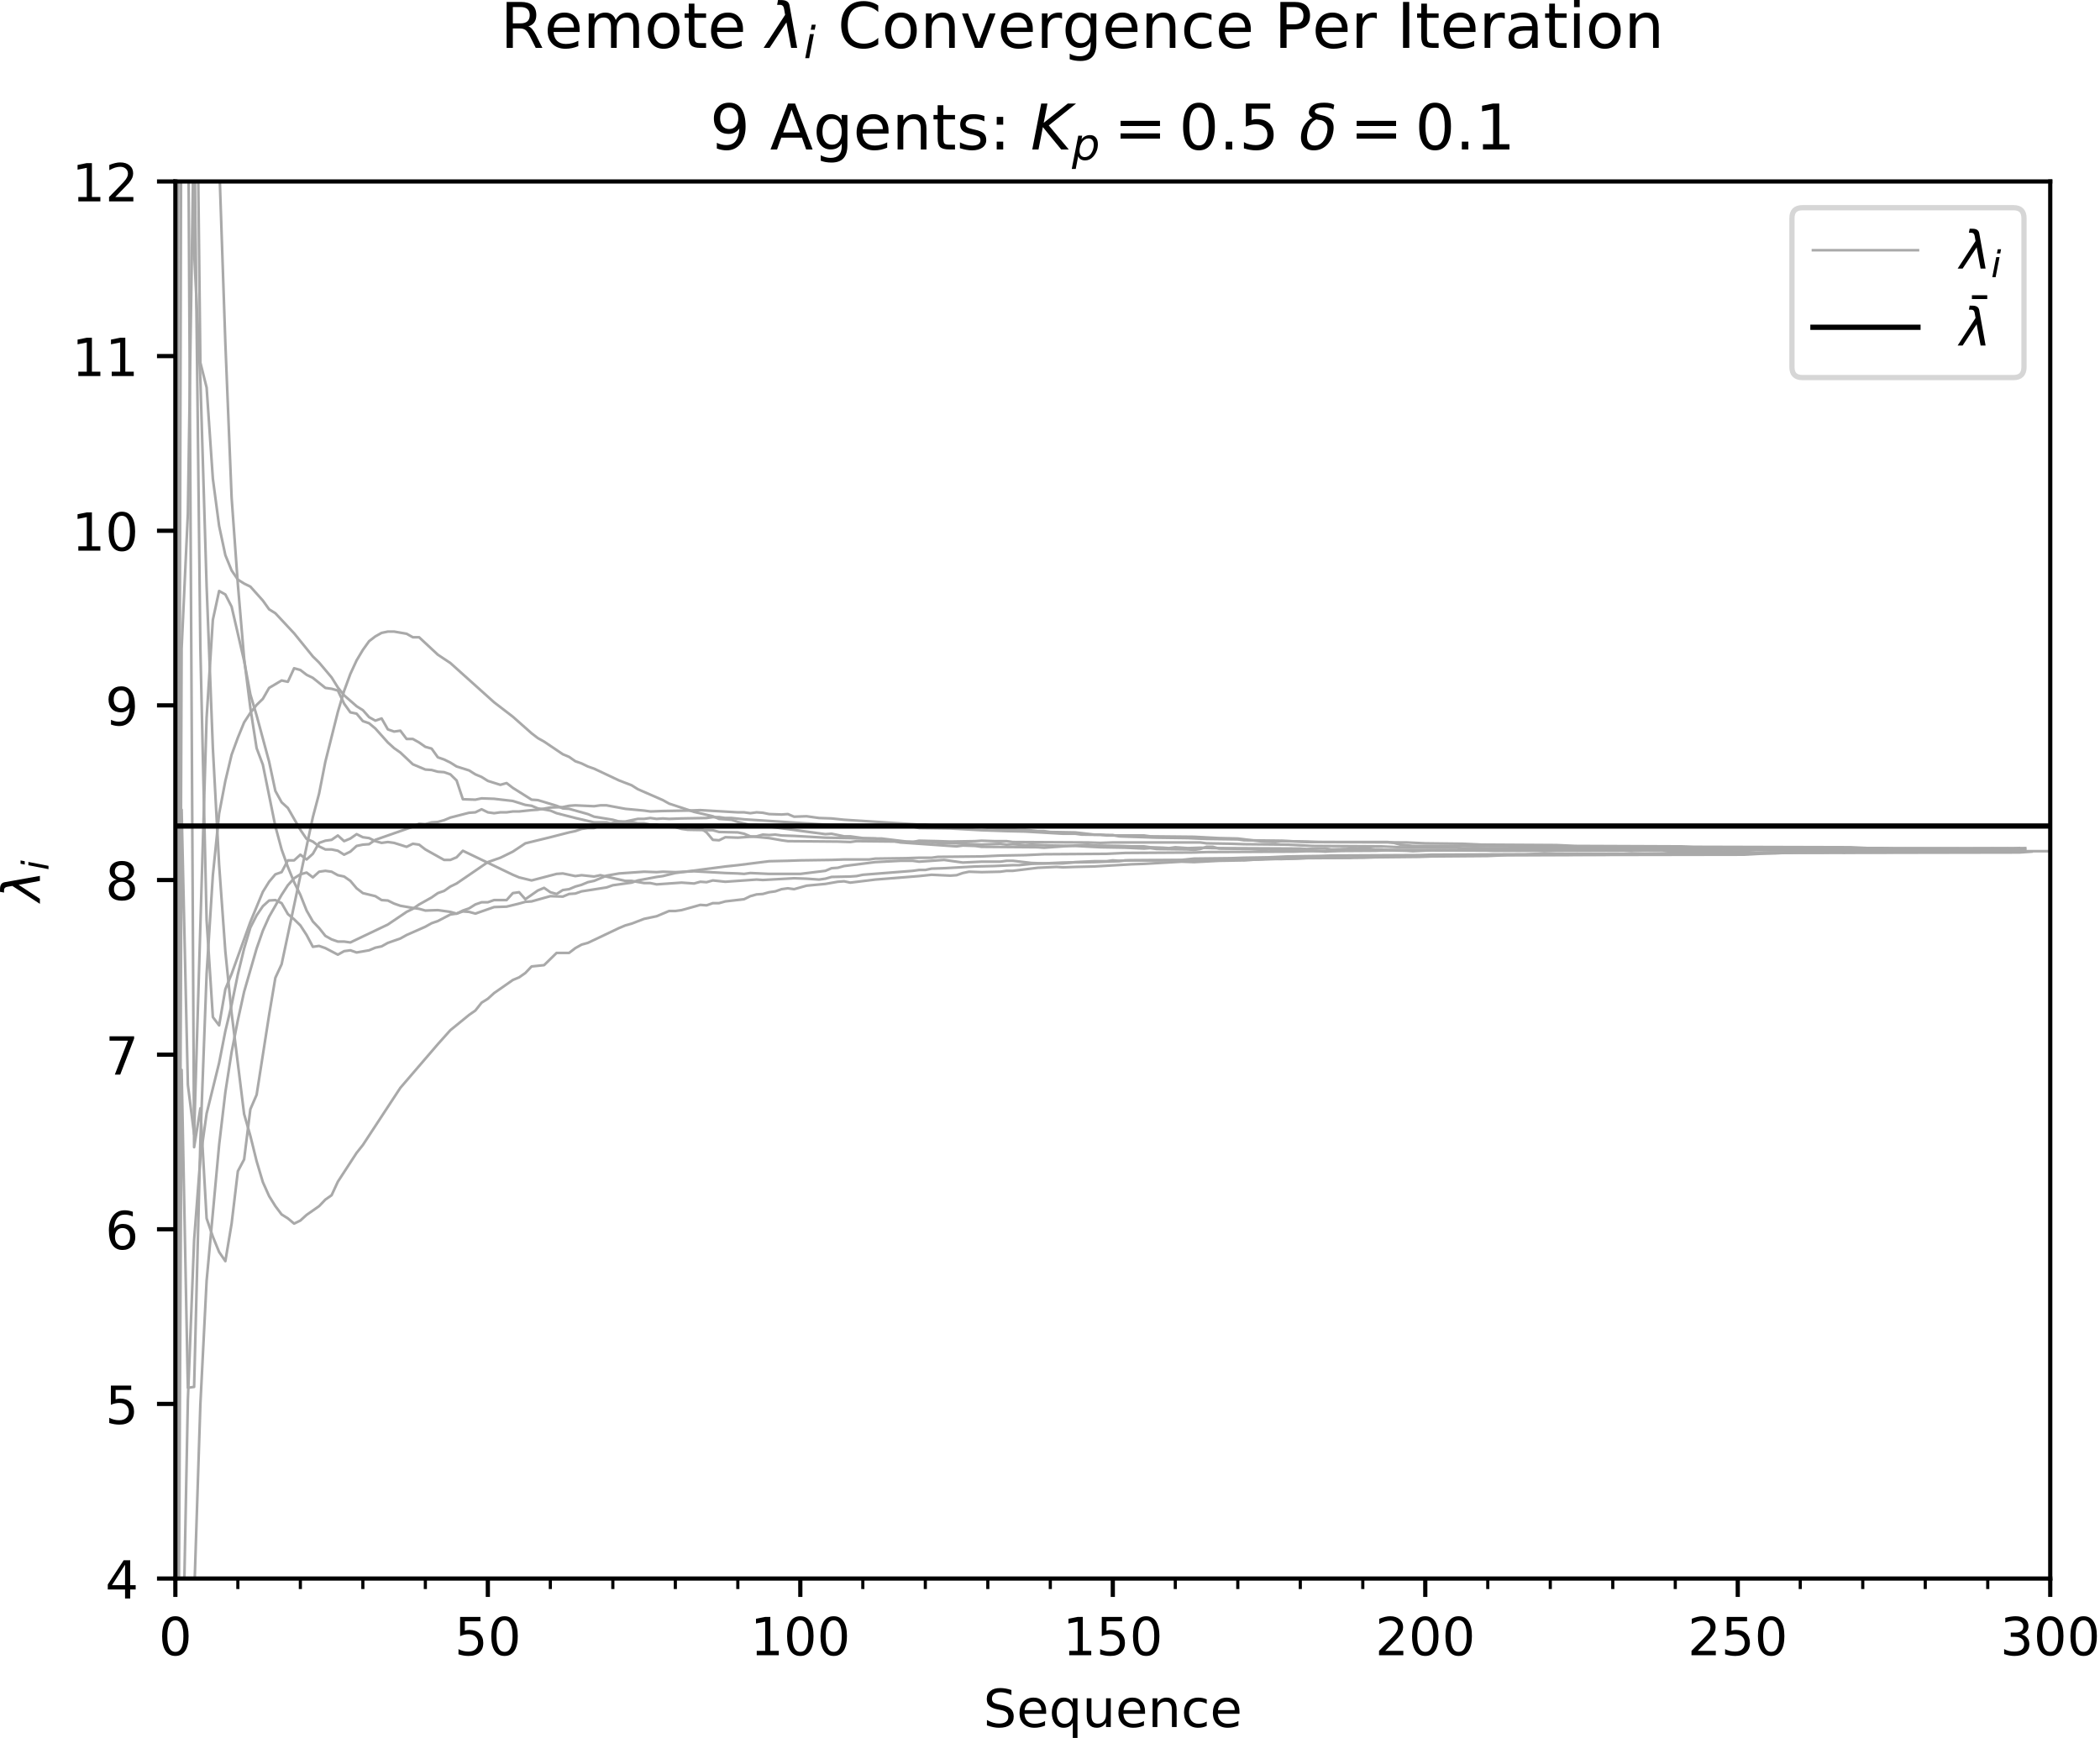 <?xml version="1.0" encoding="utf-8" standalone="no"?>
<!DOCTYPE svg PUBLIC "-//W3C//DTD SVG 1.1//EN"
  "http://www.w3.org/Graphics/SVG/1.1/DTD/svg11.dtd">
<!-- Created with matplotlib (http://matplotlib.org/) -->
<svg height="331pt" version="1.1" viewBox="0 0 400 331" width="400pt" xmlns="http://www.w3.org/2000/svg" xmlns:xlink="http://www.w3.org/1999/xlink">
 <defs>
  <style type="text/css">
*{stroke-linecap:butt;stroke-linejoin:round;}
  </style>
 </defs>
 <g id="figure_1">
  <g id="patch_1">
   <path d="M 0 331.028 
L 400.067 331.028 
L 400.067 0 
L 0 0 
z
" style="fill:#ffffff;"/>
  </g>
  <g id="axes_1">
   <g id="patch_2">
    <path d="M 33.403 300.672 
L 390.523 300.672 
L 390.523 34.56 
L 33.403 34.56 
z
" style="fill:#ffffff;"/>
   </g>
   <g id="matplotlib.axis_1">
    <g id="xtick_1">
     <g id="line2d_1">
      <defs>
       <path d="M 0 0 
L 0 3.5 
" id="ma6a611b3e5" style="stroke:#000000;stroke-width:0.8;"/>
      </defs>
      <g>
       <use style="stroke:#000000;stroke-width:0.8;" x="33.403" xlink:href="#ma6a611b3e5" y="300.672"/>
      </g>
     </g>
     <g id="text_1">
      <!-- 0 -->
      <defs>
       <path d="M 31.781 66.406 
Q 24.172 66.406 20.328 58.906 
Q 16.5 51.422 16.5 36.375 
Q 16.5 21.391 20.328 13.891 
Q 24.172 6.391 31.781 6.391 
Q 39.453 6.391 43.281 13.891 
Q 47.125 21.391 47.125 36.375 
Q 47.125 51.422 43.281 58.906 
Q 39.453 66.406 31.781 66.406 
z
M 31.781 74.219 
Q 44.047 74.219 50.516 64.516 
Q 56.984 54.828 56.984 36.375 
Q 56.984 17.969 50.516 8.266 
Q 44.047 -1.422 31.781 -1.422 
Q 19.531 -1.422 13.062 8.266 
Q 6.594 17.969 6.594 36.375 
Q 6.594 54.828 13.062 64.516 
Q 19.531 74.219 31.781 74.219 
z
" id="DejaVuSans-30"/>
      </defs>
      <g transform="translate(30.222 315.27)scale(0.1 -0.1)">
       <use xlink:href="#DejaVuSans-30"/>
      </g>
     </g>
    </g>
    <g id="xtick_2">
     <g id="line2d_2">
      <g>
       <use style="stroke:#000000;stroke-width:0.8;" x="92.923" xlink:href="#ma6a611b3e5" y="300.672"/>
      </g>
     </g>
     <g id="text_2">
      <!-- 50 -->
      <defs>
       <path d="M 10.797 72.906 
L 49.516 72.906 
L 49.516 64.594 
L 19.828 64.594 
L 19.828 46.734 
Q 21.969 47.469 24.109 47.828 
Q 26.266 48.188 28.422 48.188 
Q 40.625 48.188 47.75 41.5 
Q 54.891 34.812 54.891 23.391 
Q 54.891 11.625 47.562 5.094 
Q 40.234 -1.422 26.906 -1.422 
Q 22.312 -1.422 17.547 -0.641 
Q 12.797 0.141 7.719 1.703 
L 7.719 11.625 
Q 12.109 9.234 16.797 8.062 
Q 21.484 6.891 26.703 6.891 
Q 35.156 6.891 40.078 11.328 
Q 45.016 15.766 45.016 23.391 
Q 45.016 31 40.078 35.438 
Q 35.156 39.891 26.703 39.891 
Q 22.75 39.891 18.812 39.016 
Q 14.891 38.141 10.797 36.281 
z
" id="DejaVuSans-35"/>
      </defs>
      <g transform="translate(86.561 315.27)scale(0.1 -0.1)">
       <use xlink:href="#DejaVuSans-35"/>
       <use x="63.623" xlink:href="#DejaVuSans-30"/>
      </g>
     </g>
    </g>
    <g id="xtick_3">
     <g id="line2d_3">
      <g>
       <use style="stroke:#000000;stroke-width:0.8;" x="152.443" xlink:href="#ma6a611b3e5" y="300.672"/>
      </g>
     </g>
     <g id="text_3">
      <!-- 100 -->
      <defs>
       <path d="M 12.406 8.297 
L 28.516 8.297 
L 28.516 63.922 
L 10.984 60.406 
L 10.984 69.391 
L 28.422 72.906 
L 38.281 72.906 
L 38.281 8.297 
L 54.391 8.297 
L 54.391 0 
L 12.406 0 
z
" id="DejaVuSans-31"/>
      </defs>
      <g transform="translate(142.899 315.27)scale(0.1 -0.1)">
       <use xlink:href="#DejaVuSans-31"/>
       <use x="63.623" xlink:href="#DejaVuSans-30"/>
       <use x="127.246" xlink:href="#DejaVuSans-30"/>
      </g>
     </g>
    </g>
    <g id="xtick_4">
     <g id="line2d_4">
      <g>
       <use style="stroke:#000000;stroke-width:0.8;" x="211.963" xlink:href="#ma6a611b3e5" y="300.672"/>
      </g>
     </g>
     <g id="text_4">
      <!-- 150 -->
      <g transform="translate(202.419 315.27)scale(0.1 -0.1)">
       <use xlink:href="#DejaVuSans-31"/>
       <use x="63.623" xlink:href="#DejaVuSans-35"/>
       <use x="127.246" xlink:href="#DejaVuSans-30"/>
      </g>
     </g>
    </g>
    <g id="xtick_5">
     <g id="line2d_5">
      <g>
       <use style="stroke:#000000;stroke-width:0.8;" x="271.483" xlink:href="#ma6a611b3e5" y="300.672"/>
      </g>
     </g>
     <g id="text_5">
      <!-- 200 -->
      <defs>
       <path d="M 19.188 8.297 
L 53.609 8.297 
L 53.609 0 
L 7.328 0 
L 7.328 8.297 
Q 12.938 14.109 22.625 23.891 
Q 32.328 33.688 34.812 36.531 
Q 39.547 41.844 41.422 45.531 
Q 43.312 49.219 43.312 52.781 
Q 43.312 58.594 39.234 62.25 
Q 35.156 65.922 28.609 65.922 
Q 23.969 65.922 18.812 64.312 
Q 13.672 62.703 7.812 59.422 
L 7.812 69.391 
Q 13.766 71.781 18.938 73 
Q 24.125 74.219 28.422 74.219 
Q 39.75 74.219 46.484 68.547 
Q 53.219 62.891 53.219 53.422 
Q 53.219 48.922 51.531 44.891 
Q 49.859 40.875 45.406 35.406 
Q 44.188 33.984 37.641 27.219 
Q 31.109 20.453 19.188 8.297 
z
" id="DejaVuSans-32"/>
      </defs>
      <g transform="translate(261.939 315.27)scale(0.1 -0.1)">
       <use xlink:href="#DejaVuSans-32"/>
       <use x="63.623" xlink:href="#DejaVuSans-30"/>
       <use x="127.246" xlink:href="#DejaVuSans-30"/>
      </g>
     </g>
    </g>
    <g id="xtick_6">
     <g id="line2d_6">
      <g>
       <use style="stroke:#000000;stroke-width:0.8;" x="331.003" xlink:href="#ma6a611b3e5" y="300.672"/>
      </g>
     </g>
     <g id="text_6">
      <!-- 250 -->
      <g transform="translate(321.459 315.27)scale(0.1 -0.1)">
       <use xlink:href="#DejaVuSans-32"/>
       <use x="63.623" xlink:href="#DejaVuSans-35"/>
       <use x="127.246" xlink:href="#DejaVuSans-30"/>
      </g>
     </g>
    </g>
    <g id="xtick_7">
     <g id="line2d_7">
      <g>
       <use style="stroke:#000000;stroke-width:0.8;" x="390.523" xlink:href="#ma6a611b3e5" y="300.672"/>
      </g>
     </g>
     <g id="text_7">
      <!-- 300 -->
      <defs>
       <path d="M 40.578 39.312 
Q 47.656 37.797 51.625 33 
Q 55.609 28.219 55.609 21.188 
Q 55.609 10.406 48.188 4.484 
Q 40.766 -1.422 27.094 -1.422 
Q 22.516 -1.422 17.656 -0.516 
Q 12.797 0.391 7.625 2.203 
L 7.625 11.719 
Q 11.719 9.328 16.594 8.109 
Q 21.484 6.891 26.812 6.891 
Q 36.078 6.891 40.938 10.547 
Q 45.797 14.203 45.797 21.188 
Q 45.797 27.641 41.281 31.266 
Q 36.766 34.906 28.719 34.906 
L 20.219 34.906 
L 20.219 43.016 
L 29.109 43.016 
Q 36.375 43.016 40.234 45.922 
Q 44.094 48.828 44.094 54.297 
Q 44.094 59.906 40.109 62.906 
Q 36.141 65.922 28.719 65.922 
Q 24.656 65.922 20.016 65.031 
Q 15.375 64.156 9.812 62.312 
L 9.812 71.094 
Q 15.438 72.656 20.344 73.438 
Q 25.25 74.219 29.594 74.219 
Q 40.828 74.219 47.359 69.109 
Q 53.906 64.016 53.906 55.328 
Q 53.906 49.266 50.438 45.094 
Q 46.969 40.922 40.578 39.312 
z
" id="DejaVuSans-33"/>
      </defs>
      <g transform="translate(380.979 315.27)scale(0.1 -0.1)">
       <use xlink:href="#DejaVuSans-33"/>
       <use x="63.623" xlink:href="#DejaVuSans-30"/>
       <use x="127.246" xlink:href="#DejaVuSans-30"/>
      </g>
     </g>
    </g>
    <g id="xtick_8">
     <g id="line2d_8">
      <defs>
       <path d="M 0 0 
L 0 2 
" id="mf04720e92f" style="stroke:#000000;stroke-width:0.6;"/>
      </defs>
      <g>
       <use style="stroke:#000000;stroke-width:0.6;" x="33.403" xlink:href="#mf04720e92f" y="300.672"/>
      </g>
     </g>
    </g>
    <g id="xtick_9">
     <g id="line2d_9">
      <g>
       <use style="stroke:#000000;stroke-width:0.6;" x="45.307" xlink:href="#mf04720e92f" y="300.672"/>
      </g>
     </g>
    </g>
    <g id="xtick_10">
     <g id="line2d_10">
      <g>
       <use style="stroke:#000000;stroke-width:0.6;" x="57.211" xlink:href="#mf04720e92f" y="300.672"/>
      </g>
     </g>
    </g>
    <g id="xtick_11">
     <g id="line2d_11">
      <g>
       <use style="stroke:#000000;stroke-width:0.6;" x="69.115" xlink:href="#mf04720e92f" y="300.672"/>
      </g>
     </g>
    </g>
    <g id="xtick_12">
     <g id="line2d_12">
      <g>
       <use style="stroke:#000000;stroke-width:0.6;" x="81.019" xlink:href="#mf04720e92f" y="300.672"/>
      </g>
     </g>
    </g>
    <g id="xtick_13">
     <g id="line2d_13">
      <g>
       <use style="stroke:#000000;stroke-width:0.6;" x="92.923" xlink:href="#mf04720e92f" y="300.672"/>
      </g>
     </g>
    </g>
    <g id="xtick_14">
     <g id="line2d_14">
      <g>
       <use style="stroke:#000000;stroke-width:0.6;" x="104.827" xlink:href="#mf04720e92f" y="300.672"/>
      </g>
     </g>
    </g>
    <g id="xtick_15">
     <g id="line2d_15">
      <g>
       <use style="stroke:#000000;stroke-width:0.6;" x="116.731" xlink:href="#mf04720e92f" y="300.672"/>
      </g>
     </g>
    </g>
    <g id="xtick_16">
     <g id="line2d_16">
      <g>
       <use style="stroke:#000000;stroke-width:0.6;" x="128.635" xlink:href="#mf04720e92f" y="300.672"/>
      </g>
     </g>
    </g>
    <g id="xtick_17">
     <g id="line2d_17">
      <g>
       <use style="stroke:#000000;stroke-width:0.6;" x="140.539" xlink:href="#mf04720e92f" y="300.672"/>
      </g>
     </g>
    </g>
    <g id="xtick_18">
     <g id="line2d_18">
      <g>
       <use style="stroke:#000000;stroke-width:0.6;" x="152.443" xlink:href="#mf04720e92f" y="300.672"/>
      </g>
     </g>
    </g>
    <g id="xtick_19">
     <g id="line2d_19">
      <g>
       <use style="stroke:#000000;stroke-width:0.6;" x="164.347" xlink:href="#mf04720e92f" y="300.672"/>
      </g>
     </g>
    </g>
    <g id="xtick_20">
     <g id="line2d_20">
      <g>
       <use style="stroke:#000000;stroke-width:0.6;" x="176.251" xlink:href="#mf04720e92f" y="300.672"/>
      </g>
     </g>
    </g>
    <g id="xtick_21">
     <g id="line2d_21">
      <g>
       <use style="stroke:#000000;stroke-width:0.6;" x="188.155" xlink:href="#mf04720e92f" y="300.672"/>
      </g>
     </g>
    </g>
    <g id="xtick_22">
     <g id="line2d_22">
      <g>
       <use style="stroke:#000000;stroke-width:0.6;" x="200.059" xlink:href="#mf04720e92f" y="300.672"/>
      </g>
     </g>
    </g>
    <g id="xtick_23">
     <g id="line2d_23">
      <g>
       <use style="stroke:#000000;stroke-width:0.6;" x="211.963" xlink:href="#mf04720e92f" y="300.672"/>
      </g>
     </g>
    </g>
    <g id="xtick_24">
     <g id="line2d_24">
      <g>
       <use style="stroke:#000000;stroke-width:0.6;" x="223.867" xlink:href="#mf04720e92f" y="300.672"/>
      </g>
     </g>
    </g>
    <g id="xtick_25">
     <g id="line2d_25">
      <g>
       <use style="stroke:#000000;stroke-width:0.6;" x="235.771" xlink:href="#mf04720e92f" y="300.672"/>
      </g>
     </g>
    </g>
    <g id="xtick_26">
     <g id="line2d_26">
      <g>
       <use style="stroke:#000000;stroke-width:0.6;" x="247.675" xlink:href="#mf04720e92f" y="300.672"/>
      </g>
     </g>
    </g>
    <g id="xtick_27">
     <g id="line2d_27">
      <g>
       <use style="stroke:#000000;stroke-width:0.6;" x="259.579" xlink:href="#mf04720e92f" y="300.672"/>
      </g>
     </g>
    </g>
    <g id="xtick_28">
     <g id="line2d_28">
      <g>
       <use style="stroke:#000000;stroke-width:0.6;" x="271.483" xlink:href="#mf04720e92f" y="300.672"/>
      </g>
     </g>
    </g>
    <g id="xtick_29">
     <g id="line2d_29">
      <g>
       <use style="stroke:#000000;stroke-width:0.6;" x="283.387" xlink:href="#mf04720e92f" y="300.672"/>
      </g>
     </g>
    </g>
    <g id="xtick_30">
     <g id="line2d_30">
      <g>
       <use style="stroke:#000000;stroke-width:0.6;" x="295.291" xlink:href="#mf04720e92f" y="300.672"/>
      </g>
     </g>
    </g>
    <g id="xtick_31">
     <g id="line2d_31">
      <g>
       <use style="stroke:#000000;stroke-width:0.6;" x="307.195" xlink:href="#mf04720e92f" y="300.672"/>
      </g>
     </g>
    </g>
    <g id="xtick_32">
     <g id="line2d_32">
      <g>
       <use style="stroke:#000000;stroke-width:0.6;" x="319.099" xlink:href="#mf04720e92f" y="300.672"/>
      </g>
     </g>
    </g>
    <g id="xtick_33">
     <g id="line2d_33">
      <g>
       <use style="stroke:#000000;stroke-width:0.6;" x="331.003" xlink:href="#mf04720e92f" y="300.672"/>
      </g>
     </g>
    </g>
    <g id="xtick_34">
     <g id="line2d_34">
      <g>
       <use style="stroke:#000000;stroke-width:0.6;" x="342.907" xlink:href="#mf04720e92f" y="300.672"/>
      </g>
     </g>
    </g>
    <g id="xtick_35">
     <g id="line2d_35">
      <g>
       <use style="stroke:#000000;stroke-width:0.6;" x="354.811" xlink:href="#mf04720e92f" y="300.672"/>
      </g>
     </g>
    </g>
    <g id="xtick_36">
     <g id="line2d_36">
      <g>
       <use style="stroke:#000000;stroke-width:0.6;" x="366.715" xlink:href="#mf04720e92f" y="300.672"/>
      </g>
     </g>
    </g>
    <g id="xtick_37">
     <g id="line2d_37">
      <g>
       <use style="stroke:#000000;stroke-width:0.6;" x="378.619" xlink:href="#mf04720e92f" y="300.672"/>
      </g>
     </g>
    </g>
    <g id="xtick_38">
     <g id="line2d_38">
      <g>
       <use style="stroke:#000000;stroke-width:0.6;" x="390.523" xlink:href="#mf04720e92f" y="300.672"/>
      </g>
     </g>
    </g>
    <g id="text_8">
     <!-- Sequence -->
     <defs>
      <path d="M 53.516 70.516 
L 53.516 60.891 
Q 47.906 63.578 42.922 64.891 
Q 37.938 66.219 33.297 66.219 
Q 25.25 66.219 20.875 63.094 
Q 16.5 59.969 16.5 54.203 
Q 16.5 49.359 19.406 46.891 
Q 22.312 44.438 30.422 42.922 
L 36.375 41.703 
Q 47.406 39.594 52.656 34.297 
Q 57.906 29 57.906 20.125 
Q 57.906 9.516 50.797 4.047 
Q 43.703 -1.422 29.984 -1.422 
Q 24.812 -1.422 18.969 -0.25 
Q 13.141 0.922 6.891 3.219 
L 6.891 13.375 
Q 12.891 10.016 18.656 8.297 
Q 24.422 6.594 29.984 6.594 
Q 38.422 6.594 43.016 9.906 
Q 47.609 13.234 47.609 19.391 
Q 47.609 24.75 44.312 27.781 
Q 41.016 30.812 33.5 32.328 
L 27.484 33.5 
Q 16.453 35.688 11.516 40.375 
Q 6.594 45.062 6.594 53.422 
Q 6.594 63.094 13.406 68.656 
Q 20.219 74.219 32.172 74.219 
Q 37.312 74.219 42.625 73.281 
Q 47.953 72.359 53.516 70.516 
z
" id="DejaVuSans-53"/>
      <path d="M 56.203 29.594 
L 56.203 25.203 
L 14.891 25.203 
Q 15.484 15.922 20.484 11.062 
Q 25.484 6.203 34.422 6.203 
Q 39.594 6.203 44.453 7.469 
Q 49.312 8.734 54.109 11.281 
L 54.109 2.781 
Q 49.266 0.734 44.188 -0.344 
Q 39.109 -1.422 33.891 -1.422 
Q 20.797 -1.422 13.156 6.188 
Q 5.516 13.812 5.516 26.812 
Q 5.516 40.234 12.766 48.109 
Q 20.016 56 32.328 56 
Q 43.359 56 49.781 48.891 
Q 56.203 41.797 56.203 29.594 
z
M 47.219 32.234 
Q 47.125 39.594 43.094 43.984 
Q 39.062 48.391 32.422 48.391 
Q 24.906 48.391 20.391 44.141 
Q 15.875 39.891 15.188 32.172 
z
" id="DejaVuSans-65"/>
      <path d="M 14.797 27.297 
Q 14.797 17.391 18.875 11.75 
Q 22.953 6.109 30.078 6.109 
Q 37.203 6.109 41.297 11.75 
Q 45.406 17.391 45.406 27.297 
Q 45.406 37.203 41.297 42.844 
Q 37.203 48.484 30.078 48.484 
Q 22.953 48.484 18.875 42.844 
Q 14.797 37.203 14.797 27.297 
z
M 45.406 8.203 
Q 42.578 3.328 38.25 0.953 
Q 33.938 -1.422 27.875 -1.422 
Q 17.969 -1.422 11.734 6.484 
Q 5.516 14.406 5.516 27.297 
Q 5.516 40.188 11.734 48.094 
Q 17.969 56 27.875 56 
Q 33.938 56 38.25 53.625 
Q 42.578 51.266 45.406 46.391 
L 45.406 54.688 
L 54.391 54.688 
L 54.391 -20.797 
L 45.406 -20.797 
z
" id="DejaVuSans-71"/>
      <path d="M 8.5 21.578 
L 8.5 54.688 
L 17.484 54.688 
L 17.484 21.922 
Q 17.484 14.156 20.5 10.266 
Q 23.531 6.391 29.594 6.391 
Q 36.859 6.391 41.078 11.031 
Q 45.312 15.672 45.312 23.688 
L 45.312 54.688 
L 54.297 54.688 
L 54.297 0 
L 45.312 0 
L 45.312 8.406 
Q 42.047 3.422 37.719 1 
Q 33.406 -1.422 27.688 -1.422 
Q 18.266 -1.422 13.375 4.438 
Q 8.5 10.297 8.5 21.578 
z
M 31.109 56 
z
" id="DejaVuSans-75"/>
      <path d="M 54.891 33.016 
L 54.891 0 
L 45.906 0 
L 45.906 32.719 
Q 45.906 40.484 42.875 44.328 
Q 39.844 48.188 33.797 48.188 
Q 26.516 48.188 22.312 43.547 
Q 18.109 38.922 18.109 30.906 
L 18.109 0 
L 9.078 0 
L 9.078 54.688 
L 18.109 54.688 
L 18.109 46.188 
Q 21.344 51.125 25.703 53.562 
Q 30.078 56 35.797 56 
Q 45.219 56 50.047 50.172 
Q 54.891 44.344 54.891 33.016 
z
" id="DejaVuSans-6e"/>
      <path d="M 48.781 52.594 
L 48.781 44.188 
Q 44.969 46.297 41.141 47.344 
Q 37.312 48.391 33.406 48.391 
Q 24.656 48.391 19.812 42.844 
Q 14.984 37.312 14.984 27.297 
Q 14.984 17.281 19.812 11.734 
Q 24.656 6.203 33.406 6.203 
Q 37.312 6.203 41.141 7.25 
Q 44.969 8.297 48.781 10.406 
L 48.781 2.094 
Q 45.016 0.344 40.984 -0.531 
Q 36.969 -1.422 32.422 -1.422 
Q 20.062 -1.422 12.781 6.344 
Q 5.516 14.109 5.516 27.297 
Q 5.516 40.672 12.859 48.328 
Q 20.219 56 33.016 56 
Q 37.156 56 41.109 55.141 
Q 45.062 54.297 48.781 52.594 
z
" id="DejaVuSans-63"/>
     </defs>
     <g transform="translate(187.298 328.949)scale(0.1 -0.1)">
      <use xlink:href="#DejaVuSans-53"/>
      <use x="63.477" xlink:href="#DejaVuSans-65"/>
      <use x="125" xlink:href="#DejaVuSans-71"/>
      <use x="188.477" xlink:href="#DejaVuSans-75"/>
      <use x="251.855" xlink:href="#DejaVuSans-65"/>
      <use x="313.379" xlink:href="#DejaVuSans-6e"/>
      <use x="376.758" xlink:href="#DejaVuSans-63"/>
      <use x="431.738" xlink:href="#DejaVuSans-65"/>
     </g>
    </g>
   </g>
   <g id="matplotlib.axis_2">
    <g id="ytick_1">
     <g id="line2d_39">
      <defs>
       <path d="M 0 0 
L -3.5 0 
" id="ma62caf2236" style="stroke:#000000;stroke-width:0.8;"/>
      </defs>
      <g>
       <use style="stroke:#000000;stroke-width:0.8;" x="33.403" xlink:href="#ma62caf2236" y="300.672"/>
      </g>
     </g>
     <g id="text_9">
      <!-- 4 -->
      <defs>
       <path d="M 37.797 64.312 
L 12.891 25.391 
L 37.797 25.391 
z
M 35.203 72.906 
L 47.609 72.906 
L 47.609 25.391 
L 58.016 25.391 
L 58.016 17.188 
L 47.609 17.188 
L 47.609 0 
L 37.797 0 
L 37.797 17.188 
L 4.891 17.188 
L 4.891 26.703 
z
" id="DejaVuSans-34"/>
      </defs>
      <g transform="translate(20.041 304.471)scale(0.1 -0.1)">
       <use xlink:href="#DejaVuSans-34"/>
      </g>
     </g>
    </g>
    <g id="ytick_2">
     <g id="line2d_40">
      <g>
       <use style="stroke:#000000;stroke-width:0.8;" x="33.403" xlink:href="#ma62caf2236" y="267.408"/>
      </g>
     </g>
     <g id="text_10">
      <!-- 5 -->
      <g transform="translate(20.041 271.207)scale(0.1 -0.1)">
       <use xlink:href="#DejaVuSans-35"/>
      </g>
     </g>
    </g>
    <g id="ytick_3">
     <g id="line2d_41">
      <g>
       <use style="stroke:#000000;stroke-width:0.8;" x="33.403" xlink:href="#ma62caf2236" y="234.144"/>
      </g>
     </g>
     <g id="text_11">
      <!-- 6 -->
      <defs>
       <path d="M 33.016 40.375 
Q 26.375 40.375 22.484 35.828 
Q 18.609 31.297 18.609 23.391 
Q 18.609 15.531 22.484 10.953 
Q 26.375 6.391 33.016 6.391 
Q 39.656 6.391 43.531 10.953 
Q 47.406 15.531 47.406 23.391 
Q 47.406 31.297 43.531 35.828 
Q 39.656 40.375 33.016 40.375 
z
M 52.594 71.297 
L 52.594 62.312 
Q 48.875 64.062 45.094 64.984 
Q 41.312 65.922 37.594 65.922 
Q 27.828 65.922 22.672 59.328 
Q 17.531 52.734 16.797 39.406 
Q 19.672 43.656 24.016 45.922 
Q 28.375 48.188 33.594 48.188 
Q 44.578 48.188 50.953 41.516 
Q 57.328 34.859 57.328 23.391 
Q 57.328 12.156 50.688 5.359 
Q 44.047 -1.422 33.016 -1.422 
Q 20.359 -1.422 13.672 8.266 
Q 6.984 17.969 6.984 36.375 
Q 6.984 53.656 15.188 63.938 
Q 23.391 74.219 37.203 74.219 
Q 40.922 74.219 44.703 73.484 
Q 48.484 72.75 52.594 71.297 
z
" id="DejaVuSans-36"/>
      </defs>
      <g transform="translate(20.041 237.943)scale(0.1 -0.1)">
       <use xlink:href="#DejaVuSans-36"/>
      </g>
     </g>
    </g>
    <g id="ytick_4">
     <g id="line2d_42">
      <g>
       <use style="stroke:#000000;stroke-width:0.8;" x="33.403" xlink:href="#ma62caf2236" y="200.88"/>
      </g>
     </g>
     <g id="text_12">
      <!-- 7 -->
      <defs>
       <path d="M 8.203 72.906 
L 55.078 72.906 
L 55.078 68.703 
L 28.609 0 
L 18.312 0 
L 43.219 64.594 
L 8.203 64.594 
z
" id="DejaVuSans-37"/>
      </defs>
      <g transform="translate(20.041 204.679)scale(0.1 -0.1)">
       <use xlink:href="#DejaVuSans-37"/>
      </g>
     </g>
    </g>
    <g id="ytick_5">
     <g id="line2d_43">
      <g>
       <use style="stroke:#000000;stroke-width:0.8;" x="33.403" xlink:href="#ma62caf2236" y="167.616"/>
      </g>
     </g>
     <g id="text_13">
      <!-- 8 -->
      <defs>
       <path d="M 31.781 34.625 
Q 24.75 34.625 20.719 30.859 
Q 16.703 27.094 16.703 20.516 
Q 16.703 13.922 20.719 10.156 
Q 24.75 6.391 31.781 6.391 
Q 38.812 6.391 42.859 10.172 
Q 46.922 13.969 46.922 20.516 
Q 46.922 27.094 42.891 30.859 
Q 38.875 34.625 31.781 34.625 
z
M 21.922 38.812 
Q 15.578 40.375 12.031 44.719 
Q 8.5 49.078 8.5 55.328 
Q 8.5 64.062 14.719 69.141 
Q 20.953 74.219 31.781 74.219 
Q 42.672 74.219 48.875 69.141 
Q 55.078 64.062 55.078 55.328 
Q 55.078 49.078 51.531 44.719 
Q 48 40.375 41.703 38.812 
Q 48.828 37.156 52.797 32.312 
Q 56.781 27.484 56.781 20.516 
Q 56.781 9.906 50.312 4.234 
Q 43.844 -1.422 31.781 -1.422 
Q 19.734 -1.422 13.25 4.234 
Q 6.781 9.906 6.781 20.516 
Q 6.781 27.484 10.781 32.312 
Q 14.797 37.156 21.922 38.812 
z
M 18.312 54.391 
Q 18.312 48.734 21.844 45.562 
Q 25.391 42.391 31.781 42.391 
Q 38.141 42.391 41.719 45.562 
Q 45.312 48.734 45.312 54.391 
Q 45.312 60.062 41.719 63.234 
Q 38.141 66.406 31.781 66.406 
Q 25.391 66.406 21.844 63.234 
Q 18.312 60.062 18.312 54.391 
z
" id="DejaVuSans-38"/>
      </defs>
      <g transform="translate(20.041 171.415)scale(0.1 -0.1)">
       <use xlink:href="#DejaVuSans-38"/>
      </g>
     </g>
    </g>
    <g id="ytick_6">
     <g id="line2d_44">
      <g>
       <use style="stroke:#000000;stroke-width:0.8;" x="33.403" xlink:href="#ma62caf2236" y="134.352"/>
      </g>
     </g>
     <g id="text_14">
      <!-- 9 -->
      <defs>
       <path d="M 10.984 1.516 
L 10.984 10.5 
Q 14.703 8.734 18.5 7.812 
Q 22.312 6.891 25.984 6.891 
Q 35.75 6.891 40.891 13.453 
Q 46.047 20.016 46.781 33.406 
Q 43.953 29.203 39.594 26.953 
Q 35.25 24.703 29.984 24.703 
Q 19.047 24.703 12.672 31.312 
Q 6.297 37.938 6.297 49.422 
Q 6.297 60.641 12.938 67.422 
Q 19.578 74.219 30.609 74.219 
Q 43.266 74.219 49.922 64.516 
Q 56.594 54.828 56.594 36.375 
Q 56.594 19.141 48.406 8.859 
Q 40.234 -1.422 26.422 -1.422 
Q 22.703 -1.422 18.891 -0.688 
Q 15.094 0.047 10.984 1.516 
z
M 30.609 32.422 
Q 37.25 32.422 41.125 36.953 
Q 45.016 41.5 45.016 49.422 
Q 45.016 57.281 41.125 61.844 
Q 37.25 66.406 30.609 66.406 
Q 23.969 66.406 20.094 61.844 
Q 16.219 57.281 16.219 49.422 
Q 16.219 41.5 20.094 36.953 
Q 23.969 32.422 30.609 32.422 
z
" id="DejaVuSans-39"/>
      </defs>
      <g transform="translate(20.041 138.151)scale(0.1 -0.1)">
       <use xlink:href="#DejaVuSans-39"/>
      </g>
     </g>
    </g>
    <g id="ytick_7">
     <g id="line2d_45">
      <g>
       <use style="stroke:#000000;stroke-width:0.8;" x="33.403" xlink:href="#ma62caf2236" y="101.088"/>
      </g>
     </g>
     <g id="text_15">
      <!-- 10 -->
      <g transform="translate(13.678 104.887)scale(0.1 -0.1)">
       <use xlink:href="#DejaVuSans-31"/>
       <use x="63.623" xlink:href="#DejaVuSans-30"/>
      </g>
     </g>
    </g>
    <g id="ytick_8">
     <g id="line2d_46">
      <g>
       <use style="stroke:#000000;stroke-width:0.8;" x="33.403" xlink:href="#ma62caf2236" y="67.824"/>
      </g>
     </g>
     <g id="text_16">
      <!-- 11 -->
      <g transform="translate(13.678 71.623)scale(0.1 -0.1)">
       <use xlink:href="#DejaVuSans-31"/>
       <use x="63.623" xlink:href="#DejaVuSans-31"/>
      </g>
     </g>
    </g>
    <g id="ytick_9">
     <g id="line2d_47">
      <g>
       <use style="stroke:#000000;stroke-width:0.8;" x="33.403" xlink:href="#ma62caf2236" y="34.56"/>
      </g>
     </g>
     <g id="text_17">
      <!-- 12 -->
      <g transform="translate(13.678 38.359)scale(0.1 -0.1)">
       <use xlink:href="#DejaVuSans-31"/>
       <use x="63.623" xlink:href="#DejaVuSans-32"/>
      </g>
     </g>
    </g>
    <g id="text_18">
     <!-- $\lambda_i$ -->
     <defs>
      <path d="M 36.719 67.438 
L 48.828 0 
L 39.312 0 
L 31.844 40.438 
L 5.125 0 
L -4.391 0 
L 29.734 52.438 
L 28.031 62.109 
Q 26.953 68.266 21.734 68.266 
L 17.047 68.266 
L 18.5 75.984 
L 24.219 75.875 
Q 35.203 75.734 36.719 67.438 
z
" id="DejaVuSans-Oblique-3bb"/>
      <path d="M 18.312 75.984 
L 27.297 75.984 
L 25.094 64.594 
L 16.109 64.594 
z
M 14.203 54.688 
L 23.188 54.688 
L 12.5 0 
L 3.516 0 
z
" id="DejaVuSans-Oblique-69"/>
     </defs>
     <g transform="translate(7.598 171.716)rotate(-90)scale(0.1 -0.1)">
      <use transform="translate(0 0.016)" xlink:href="#DejaVuSans-Oblique-3bb"/>
      <use transform="translate(59.18 -16.391)scale(0.7)" xlink:href="#DejaVuSans-Oblique-69"/>
     </g>
    </g>
   </g>
   <g id="line2d_48">
    <path clip-path="url(#p84ba0b532e)" d="M 33.496 332.028 
L 33.8 -1 
M 40.979 -1 
L 41.736 30.568 
L 42.926 65.412 
L 44.117 94.768 
L 45.307 111.317 
L 46.498 125.371 
L 47.688 134.851 
L 48.878 142.502 
L 50.069 145.662 
L 52.45 157.387 
L 53.64 161.795 
L 54.83 165.121 
L 56.021 168.032 
L 57.211 170.443 
L 58.402 173.437 
L 59.592 175.516 
L 60.782 176.764 
L 61.973 178.26 
L 63.163 178.926 
L 64.354 179.342 
L 65.544 179.342 
L 66.734 179.508 
L 73.877 176.098 
L 77.448 173.687 
L 78.638 173.105 
L 79.829 172.273 
L 82.21 170.942 
L 83.4 170.111 
L 84.59 169.695 
L 85.781 168.863 
L 86.971 168.281 
L 92.923 164.206 
L 95.304 163.375 
L 97.685 162.211 
L 100.066 160.631 
L 102.446 160.048 
L 104.827 159.466 
L 108.398 158.552 
L 109.589 158.302 
L 110.779 157.886 
L 111.97 157.72 
L 113.16 157.72 
L 114.35 157.221 
L 117.922 156.473 
L 119.112 156.473 
L 121.493 155.974 
L 122.683 155.974 
L 123.874 155.807 
L 125.064 155.974 
L 126.254 155.89 
L 127.445 155.974 
L 129.826 155.89 
L 134.587 155.807 
L 135.778 155.641 
L 136.968 155.641 
L 138.158 155.807 
L 139.349 155.807 
L 141.73 156.057 
L 158.395 157.138 
L 160.776 157.138 
L 163.157 157.387 
L 165.538 157.47 
L 173.87 157.47 
L 175.061 157.72 
L 181.013 157.803 
L 186.965 158.136 
L 189.346 158.219 
L 191.726 158.302 
L 195.298 158.385 
L 202.44 158.801 
L 204.821 158.801 
L 206.011 158.967 
L 211.963 159.05 
L 213.154 159.3 
L 215.534 159.383 
L 217.915 159.466 
L 220.296 159.549 
L 226.248 159.633 
L 229.819 159.799 
L 235.771 159.882 
L 236.962 160.048 
L 244.104 160.132 
L 248.866 160.381 
L 267.912 160.464 
L 271.483 160.631 
L 278.626 160.714 
L 282.197 160.88 
L 296.482 160.963 
L 300.053 161.129 
L 320.29 161.213 
L 322.67 161.296 
L 352.43 161.379 
L 356.002 161.545 
L 382.19 161.628 
L 384.571 161.878 
L 385.762 161.878 
L 385.762 161.878 
" style="fill:none;stroke:#a9a9a9;stroke-linecap:square;stroke-width:0.5;"/>
   </g>
   <g id="line2d_49">
    <path clip-path="url(#p84ba0b532e)" d="M 33.452 332.028 
L 33.611 -1 
M 36.918 -1 
L 36.974 47.866 
L 38.165 72.231 
L 39.355 111.649 
L 40.546 142.502 
L 41.736 164.705 
L 42.926 181.254 
L 44.117 192.98 
L 46.498 212.19 
L 47.688 216.348 
L 48.878 221.171 
L 50.069 225.163 
L 51.259 227.824 
L 52.45 229.736 
L 53.64 231.317 
L 54.83 232.065 
L 56.021 233.063 
L 57.211 232.481 
L 58.402 231.4 
L 60.782 229.736 
L 61.973 228.489 
L 63.163 227.657 
L 64.354 225.08 
L 67.925 219.591 
L 69.115 218.094 
L 76.258 207.2 
L 83.4 198.884 
L 85.781 196.223 
L 89.352 193.312 
L 90.542 192.481 
L 91.733 190.984 
L 92.923 190.235 
L 94.114 189.154 
L 97.685 186.66 
L 98.875 186.161 
L 100.066 185.329 
L 101.256 184.082 
L 103.637 183.832 
L 106.018 181.504 
L 108.398 181.504 
L 109.589 180.589 
L 110.779 179.924 
L 111.97 179.591 
L 117.922 176.764 
L 119.112 176.265 
L 120.302 175.932 
L 122.683 175.017 
L 125.064 174.518 
L 127.445 173.52 
L 128.635 173.52 
L 129.826 173.354 
L 133.397 172.356 
L 134.587 172.439 
L 135.778 172.023 
L 136.968 172.023 
L 138.158 171.691 
L 141.73 171.275 
L 142.92 170.693 
L 144.11 170.36 
L 145.301 170.277 
L 146.491 169.944 
L 147.682 169.778 
L 148.872 169.362 
L 150.062 169.196 
L 151.253 169.362 
L 153.634 168.697 
L 157.205 168.364 
L 159.586 167.949 
L 160.776 167.865 
L 161.966 168.115 
L 166.728 167.533 
L 175.061 166.868 
L 177.442 166.618 
L 181.013 166.784 
L 182.203 166.701 
L 183.394 166.285 
L 184.584 166.036 
L 186.965 166.119 
L 190.536 166.036 
L 191.726 165.87 
L 192.917 165.87 
L 197.678 165.287 
L 201.25 165.121 
L 202.44 165.204 
L 204.821 165.121 
L 208.392 165.038 
L 215.534 164.622 
L 217.915 164.539 
L 225.058 164.123 
L 227.438 164.206 
L 232.2 163.957 
L 236.962 163.874 
L 241.723 163.541 
L 244.104 163.624 
L 246.485 163.541 
L 250.056 163.375 
L 257.198 163.375 
L 259.579 163.042 
L 281.006 162.959 
L 283.387 162.876 
L 332.194 162.793 
L 338.146 162.46 
L 384.571 162.377 
L 386.952 162.211 
L 386.952 162.211 
" style="fill:none;stroke:#a9a9a9;stroke-linecap:square;stroke-width:0.5;"/>
   </g>
   <g id="line2d_50">
    <path clip-path="url(#p84ba0b532e)" d="M 34.323 332.028 
L 34.594 302.169 
L 35.267 332.028 
M 36.323 332.028 
L 36.974 304.331 
L 38.165 267.491 
L 39.355 243.957 
L 41.736 218.094 
L 42.926 208.032 
L 44.117 200.381 
L 45.307 194.31 
L 46.498 188.905 
L 48.878 180.672 
L 50.069 177.263 
L 51.259 174.601 
L 53.64 170.443 
L 54.83 168.614 
L 56.021 167.283 
L 57.211 166.535 
L 58.402 166.202 
L 59.592 167.117 
L 60.782 166.036 
L 61.973 165.87 
L 63.163 166.036 
L 64.354 166.701 
L 65.544 166.951 
L 66.734 167.782 
L 67.925 169.196 
L 69.115 170.111 
L 71.496 170.693 
L 72.686 171.441 
L 73.877 171.524 
L 75.067 172.107 
L 76.258 172.522 
L 78.638 172.938 
L 79.829 173.105 
L 81.019 173.437 
L 83.4 173.354 
L 85.781 173.687 
L 86.971 174.019 
L 88.162 173.603 
L 89.352 173.687 
L 90.542 174.019 
L 94.114 172.772 
L 96.494 172.689 
L 98.875 172.107 
L 100.066 171.774 
L 101.256 171.691 
L 104.827 170.693 
L 107.208 170.776 
L 108.398 170.277 
L 109.589 170.194 
L 110.779 169.778 
L 115.541 169.03 
L 116.731 168.614 
L 120.302 168.115 
L 121.493 167.699 
L 125.064 167.034 
L 126.254 166.868 
L 128.635 166.285 
L 138.158 165.038 
L 140.539 164.789 
L 146.491 164.04 
L 150.062 163.957 
L 152.443 163.874 
L 158.395 163.791 
L 160.776 163.707 
L 165.538 163.707 
L 166.728 163.541 
L 172.68 163.458 
L 175.061 163.375 
L 177.442 163.375 
L 178.632 163.208 
L 186.965 163.125 
L 190.536 162.959 
L 195.298 162.876 
L 198.869 162.71 
L 210.773 162.626 
L 214.344 162.46 
L 227.438 162.377 
L 229.819 162.294 
L 246.485 162.211 
L 248.866 162.127 
L 261.96 162.044 
L 264.341 161.961 
L 326.242 161.878 
L 328.622 161.795 
L 347.669 161.795 
L 351.24 162.377 
L 351.24 162.377 
" style="fill:none;stroke:#a9a9a9;stroke-linecap:square;stroke-width:0.5;"/>
   </g>
   <g id="line2d_51">
    <path clip-path="url(#p84ba0b532e)" d="M 33.543 332.028 
L 34 -1 
M 37.356 -1 
L 38.165 69.071 
L 39.355 73.811 
L 40.546 91.192 
L 41.736 100.173 
L 42.926 105.745 
L 44.117 108.656 
L 45.307 110.402 
L 46.498 111.15 
L 47.688 111.732 
L 50.069 114.394 
L 51.259 116.057 
L 52.45 116.805 
L 56.021 120.631 
L 59.592 125.038 
L 60.782 126.202 
L 63.163 129.03 
L 64.354 130.942 
L 65.544 132.439 
L 67.925 134.518 
L 69.115 135.267 
L 70.306 136.597 
L 71.496 137.263 
L 72.686 136.847 
L 73.877 138.926 
L 75.067 139.342 
L 76.258 139.175 
L 77.448 140.755 
L 78.638 140.755 
L 79.829 141.421 
L 81.019 142.252 
L 82.21 142.585 
L 83.4 144.248 
L 84.59 144.664 
L 85.781 145.246 
L 86.971 145.994 
L 89.352 146.743 
L 90.542 147.491 
L 91.733 147.99 
L 92.923 148.739 
L 95.304 149.487 
L 96.494 149.154 
L 97.685 150.069 
L 101.256 152.315 
L 102.446 152.398 
L 106.018 153.479 
L 107.208 153.978 
L 108.398 154.061 
L 111.97 155.059 
L 113.16 155.558 
L 116.731 156.14 
L 117.922 156.473 
L 119.112 156.639 
L 120.302 156.556 
L 121.493 156.805 
L 122.683 156.805 
L 123.874 157.055 
L 125.064 157.055 
L 126.254 157.47 
L 128.635 157.554 
L 129.826 157.886 
L 131.016 158.053 
L 135.778 158.136 
L 136.968 158.468 
L 140.539 158.552 
L 141.73 158.801 
L 142.92 159.3 
L 146.491 159.633 
L 148.872 160.048 
L 150.062 160.215 
L 159.586 160.298 
L 161.966 160.381 
L 163.157 160.215 
L 171.49 160.298 
L 173.87 160.381 
L 175.061 160.132 
L 178.632 160.215 
L 181.013 160.298 
L 185.774 160.215 
L 186.965 160.132 
L 189.346 160.215 
L 191.726 160.215 
L 192.917 160.381 
L 207.202 160.464 
L 209.582 160.547 
L 211.963 160.464 
L 228.629 160.464 
L 229.819 160.631 
L 234.581 160.714 
L 236.962 160.797 
L 245.294 160.88 
L 250.056 161.129 
L 263.15 161.213 
L 266.722 161.379 
L 277.435 161.462 
L 278.626 161.628 
L 281.006 161.545 
L 283.387 161.628 
L 315.528 161.545 
L 317.909 161.462 
L 358.382 161.545 
L 360.763 161.628 
L 385.762 161.545 
L 385.762 161.545 
" style="fill:none;stroke:#a9a9a9;stroke-linecap:square;stroke-width:0.5;"/>
   </g>
   <g id="line2d_52">
    <path clip-path="url(#p84ba0b532e)" d="M 33.836 332.028 
L 34.594 154.227 
L 35.784 206.618 
L 36.974 216.015 
L 39.355 136.68 
L 40.546 118.053 
L 41.736 112.564 
L 42.926 113.229 
L 44.117 115.558 
L 46.498 125.87 
L 47.688 132.273 
L 48.878 136.265 
L 51.259 145.08 
L 52.45 150.651 
L 53.64 152.813 
L 54.83 153.895 
L 57.211 158.053 
L 58.402 159.799 
L 59.592 160.298 
L 60.782 161.213 
L 61.973 161.795 
L 63.163 161.795 
L 64.354 162.044 
L 65.544 162.793 
L 66.734 162.211 
L 67.925 161.129 
L 69.115 160.88 
L 70.306 160.797 
L 71.496 159.965 
L 78.638 157.47 
L 79.829 156.888 
L 81.019 156.971 
L 82.21 156.639 
L 83.4 156.556 
L 84.59 156.223 
L 85.781 155.724 
L 89.352 154.809 
L 90.542 154.726 
L 91.733 154.144 
L 92.923 154.726 
L 94.114 154.892 
L 95.304 154.726 
L 96.494 154.726 
L 97.685 154.56 
L 98.875 154.56 
L 101.256 154.31 
L 102.446 154.227 
L 104.827 153.811 
L 107.208 153.728 
L 108.398 153.479 
L 109.589 153.396 
L 113.16 153.562 
L 114.35 153.396 
L 115.541 153.396 
L 119.112 154.061 
L 122.683 154.394 
L 123.874 154.56 
L 126.254 154.477 
L 131.016 154.394 
L 133.397 154.31 
L 140.539 154.726 
L 141.73 154.726 
L 142.92 154.892 
L 144.11 154.726 
L 145.301 154.809 
L 146.491 155.059 
L 148.872 155.142 
L 150.062 155.059 
L 151.253 155.558 
L 153.634 155.475 
L 156.014 155.807 
L 158.395 155.89 
L 160.776 156.14 
L 175.061 157.055 
L 176.251 157.055 
L 178.632 157.387 
L 182.203 157.387 
L 184.584 157.72 
L 185.774 157.554 
L 186.965 157.554 
L 189.346 157.803 
L 194.107 158.053 
L 195.298 158.053 
L 197.678 158.302 
L 198.869 158.302 
L 200.059 158.468 
L 204.821 158.552 
L 208.392 158.967 
L 209.582 158.967 
L 210.773 159.134 
L 217.915 159.134 
L 219.106 159.3 
L 227.438 159.383 
L 232.2 159.633 
L 235.771 159.716 
L 240.533 160.298 
L 242.914 160.381 
L 244.104 160.215 
L 248.866 160.298 
L 251.246 160.381 
L 264.341 160.381 
L 265.531 160.547 
L 266.722 160.88 
L 269.102 161.129 
L 296.482 161.213 
L 298.862 161.296 
L 311.957 161.379 
L 314.338 161.462 
L 333.384 161.545 
L 335.765 161.628 
L 338.146 161.545 
L 339.336 161.712 
L 366.715 161.795 
L 371.477 162.044 
L 377.429 161.961 
L 379.81 161.878 
L 384.571 161.878 
L 384.571 161.878 
" style="fill:none;stroke:#a9a9a9;stroke-linecap:square;stroke-width:0.5;"/>
   </g>
   <g id="line2d_53">
    <path clip-path="url(#p84ba0b532e)" d="M 33.93 332.028 
L 34.594 203.791 
L 35.784 264.331 
L 36.974 264.165 
L 38.165 217.346 
L 39.355 185.495 
L 40.546 166.701 
L 41.736 154.976 
L 42.926 148.739 
L 44.117 143.749 
L 45.307 140.506 
L 46.498 137.595 
L 47.688 135.766 
L 48.878 134.269 
L 50.069 133.105 
L 51.259 131.026 
L 53.64 129.612 
L 54.83 129.861 
L 56.021 127.283 
L 57.211 127.616 
L 58.402 128.531 
L 59.592 129.113 
L 61.973 131.026 
L 63.163 131.192 
L 64.354 131.525 
L 65.544 134.019 
L 66.734 135.683 
L 67.925 135.932 
L 69.115 137.346 
L 70.306 137.762 
L 71.496 138.759 
L 73.877 141.421 
L 75.067 142.502 
L 76.258 143.333 
L 78.638 145.579 
L 81.019 146.576 
L 82.21 146.66 
L 83.4 146.992 
L 84.59 147.075 
L 85.781 147.491 
L 86.971 148.655 
L 88.162 152.231 
L 90.542 152.315 
L 91.733 152.065 
L 94.114 152.148 
L 97.685 152.564 
L 100.066 153.312 
L 101.256 153.479 
L 102.446 153.978 
L 104.827 154.394 
L 106.018 154.892 
L 109.589 155.807 
L 113.16 156.639 
L 115.541 156.639 
L 116.731 156.971 
L 117.922 156.888 
L 119.112 157.138 
L 120.302 157.055 
L 126.254 157.387 
L 129.826 157.47 
L 133.397 157.72 
L 134.587 158.552 
L 135.778 159.965 
L 136.968 160.048 
L 138.158 159.466 
L 140.539 159.549 
L 144.11 159.3 
L 145.301 158.967 
L 146.491 159.05 
L 147.682 158.967 
L 148.872 159.134 
L 151.253 159.217 
L 157.205 159.549 
L 161.966 159.633 
L 164.347 159.716 
L 167.918 159.716 
L 172.68 160.298 
L 175.061 160.381 
L 177.442 160.381 
L 178.632 160.547 
L 182.203 160.631 
L 186.965 160.88 
L 190.536 160.714 
L 191.726 160.88 
L 192.917 160.797 
L 195.298 160.963 
L 196.488 160.88 
L 200.059 161.046 
L 204.821 161.129 
L 209.582 161.379 
L 214.344 161.462 
L 217.915 161.628 
L 219.106 161.545 
L 220.296 161.712 
L 226.248 161.795 
L 227.438 161.878 
L 228.629 161.712 
L 229.819 161.296 
L 231.01 161.296 
L 232.2 161.628 
L 238.152 161.712 
L 240.533 161.878 
L 241.723 161.795 
L 242.914 161.961 
L 250.056 162.044 
L 252.437 162.211 
L 256.008 161.961 
L 257.198 161.462 
L 258.389 161.628 
L 260.77 161.628 
L 261.96 161.878 
L 282.197 161.961 
L 284.578 162.044 
L 300.053 161.961 
L 306.005 161.628 
L 317.909 161.712 
L 319.099 161.795 
L 321.48 161.712 
L 323.861 161.795 
L 345.288 161.878 
L 346.478 162.044 
L 350.05 161.878 
L 354.811 161.795 
L 356.002 161.712 
L 357.192 161.878 
L 363.144 161.961 
L 365.525 162.044 
L 366.715 162.044 
L 366.715 162.044 
" style="fill:none;stroke:#a9a9a9;stroke-linecap:square;stroke-width:0.5;"/>
   </g>
   <g id="line2d_54">
    <path clip-path="url(#p84ba0b532e)" d="M 34.544 332.028 
L 34.594 327.616 
L 35.784 266.66 
L 36.974 236.223 
L 38.165 220.589 
L 39.355 212.107 
L 41.736 202.46 
L 42.926 196.389 
L 44.117 191.4 
L 45.307 185.579 
L 46.498 180.672 
L 47.688 176.68 
L 48.878 174.352 
L 50.069 172.606 
L 51.259 171.524 
L 52.45 171.441 
L 53.64 172.023 
L 54.83 174.102 
L 56.021 175.1 
L 57.211 176.265 
L 58.402 178.094 
L 59.592 180.339 
L 60.782 180.173 
L 61.973 180.589 
L 64.354 181.836 
L 65.544 181.171 
L 66.734 181.005 
L 67.925 181.421 
L 70.306 181.005 
L 71.496 180.506 
L 72.686 180.256 
L 73.877 179.591 
L 76.258 178.759 
L 77.448 178.094 
L 81.019 176.514 
L 82.21 175.849 
L 83.4 175.433 
L 85.781 174.186 
L 86.971 174.019 
L 88.162 173.437 
L 89.352 173.021 
L 90.542 172.273 
L 91.733 171.857 
L 92.923 171.857 
L 94.114 171.441 
L 96.494 171.441 
L 97.685 170.111 
L 98.875 169.944 
L 100.066 171.275 
L 102.446 169.612 
L 103.637 169.113 
L 104.827 169.944 
L 106.018 170.277 
L 107.208 169.529 
L 108.398 169.362 
L 109.589 168.863 
L 110.779 168.531 
L 111.97 168.032 
L 113.16 167.782 
L 115.541 166.784 
L 117.922 166.369 
L 122.683 166.036 
L 125.064 166.119 
L 126.254 166.036 
L 128.635 166.119 
L 132.206 165.953 
L 138.158 166.285 
L 140.539 166.369 
L 141.73 166.452 
L 142.92 166.285 
L 146.491 166.452 
L 152.443 166.452 
L 157.205 165.87 
L 158.395 165.371 
L 159.586 165.287 
L 160.776 164.955 
L 166.728 164.206 
L 171.49 163.957 
L 173.87 163.957 
L 175.061 164.123 
L 179.822 163.791 
L 183.394 164.29 
L 186.965 164.123 
L 190.536 164.123 
L 191.726 163.957 
L 192.917 163.957 
L 196.488 164.373 
L 198.869 164.456 
L 202.44 164.456 
L 204.821 164.206 
L 208.392 164.04 
L 210.773 164.04 
L 211.963 163.874 
L 213.154 163.957 
L 215.534 163.874 
L 225.058 163.874 
L 226.248 164.04 
L 227.438 163.874 
L 232.2 163.791 
L 235.771 163.624 
L 236.962 163.791 
L 240.533 163.707 
L 242.914 163.624 
L 246.485 163.541 
L 248.866 163.458 
L 259.579 163.375 
L 261.96 163.292 
L 270.293 163.208 
L 272.674 163.125 
L 283.387 163.042 
L 286.958 162.876 
L 307.195 162.793 
L 310.766 162.543 
L 313.147 162.626 
L 319.099 162.543 
L 322.67 162.377 
L 323.861 162.46 
L 325.051 162.294 
L 332.194 162.377 
L 334.574 162.46 
L 336.955 162.377 
L 369.096 162.294 
L 371.477 162.211 
L 384.571 162.127 
L 384.571 162.127 
" style="fill:none;stroke:#a9a9a9;stroke-linecap:square;stroke-width:0.5;"/>
   </g>
   <g id="line2d_55">
    <path clip-path="url(#p84ba0b532e)" d="M 33.678 332.028 
L 34.576 -1 
M 35.05 -1 
L 35.784 9.196 
L 36.974 218.51 
L 38.165 211.109 
L 39.355 232.065 
L 40.546 235.558 
L 41.736 238.468 
L 42.926 240.215 
L 44.117 233.063 
L 45.307 223.084 
L 46.498 220.838 
L 47.688 211.275 
L 48.878 208.531 
L 51.259 193.312 
L 52.45 186.244 
L 53.64 183.666 
L 58.402 161.213 
L 59.592 155.641 
L 60.782 151.15 
L 61.973 145.08 
L 64.354 135.599 
L 65.544 131.608 
L 66.734 128.364 
L 67.925 125.786 
L 69.115 123.791 
L 70.306 122.127 
L 71.496 121.213 
L 72.686 120.547 
L 73.877 120.298 
L 75.067 120.298 
L 77.448 120.714 
L 78.638 121.379 
L 79.829 121.379 
L 83.4 124.705 
L 85.781 126.285 
L 94.114 133.77 
L 97.685 136.514 
L 101.256 139.674 
L 102.446 140.589 
L 103.637 141.254 
L 107.208 143.666 
L 108.398 144.165 
L 109.589 144.996 
L 110.779 145.412 
L 111.97 145.994 
L 113.16 146.41 
L 117.922 148.655 
L 120.302 149.57 
L 121.493 150.319 
L 126.254 152.398 
L 127.445 153.063 
L 132.206 154.643 
L 135.778 155.475 
L 136.968 155.974 
L 139.349 156.14 
L 140.539 156.556 
L 142.92 157.138 
L 144.11 157.138 
L 157.205 158.884 
L 158.395 158.801 
L 160.776 159.3 
L 161.966 159.3 
L 164.347 159.633 
L 166.728 159.716 
L 169.109 160.132 
L 170.299 160.215 
L 171.49 160.464 
L 182.203 161.213 
L 183.394 161.046 
L 185.774 161.129 
L 186.965 161.296 
L 197.678 161.379 
L 198.869 161.462 
L 207.202 160.88 
L 208.392 161.046 
L 213.154 161.129 
L 215.534 161.213 
L 217.915 161.213 
L 219.106 161.379 
L 221.486 161.462 
L 222.677 161.545 
L 223.867 161.379 
L 226.248 161.545 
L 228.629 161.462 
L 231.01 161.545 
L 247.675 161.628 
L 248.866 161.712 
L 251.246 161.628 
L 252.437 161.628 
L 253.627 161.795 
L 256.008 161.712 
L 263.15 161.795 
L 264.341 161.961 
L 267.912 162.044 
L 269.102 162.127 
L 272.674 161.961 
L 292.91 162.044 
L 294.101 162.127 
L 296.482 162.044 
L 316.718 161.961 
L 317.909 162.211 
L 332.194 162.294 
L 334.574 162.377 
L 345.288 162.294 
L 347.669 162.211 
L 369.096 162.127 
L 372.667 161.961 
L 382.19 162.044 
L 383.381 162.211 
L 385.762 162.127 
L 391.714 162.127 
L 391.714 162.127 
" style="fill:none;stroke:#a9a9a9;stroke-linecap:square;stroke-width:0.5;"/>
   </g>
   <g id="line2d_56">
    <path clip-path="url(#p84ba0b532e)" d="M 33.793 332.028 
L 34.594 123.541 
L 35.784 97.845 
L 36.974 20.423 
L 38.165 123.458 
L 39.355 175.267 
L 40.546 193.728 
L 41.736 195.308 
L 42.926 188.406 
L 44.117 185.495 
L 47.688 175.599 
L 50.069 169.861 
L 51.259 167.949 
L 52.45 166.535 
L 53.64 166.119 
L 54.83 163.874 
L 56.021 163.874 
L 57.211 162.793 
L 58.402 163.707 
L 59.592 162.626 
L 60.782 160.547 
L 61.973 160.132 
L 63.163 159.965 
L 64.354 159.134 
L 65.544 160.215 
L 66.734 159.716 
L 67.925 158.884 
L 69.115 159.466 
L 70.306 159.633 
L 71.496 160.215 
L 72.686 160.547 
L 73.877 160.381 
L 75.067 160.547 
L 77.448 161.296 
L 78.638 160.714 
L 79.829 160.88 
L 81.019 161.795 
L 84.59 163.791 
L 85.781 163.791 
L 86.971 163.292 
L 88.162 162.044 
L 97.685 166.618 
L 98.875 167.117 
L 101.256 167.699 
L 106.018 166.452 
L 107.208 166.369 
L 109.589 166.868 
L 110.779 166.701 
L 113.16 166.951 
L 114.35 166.701 
L 119.112 167.782 
L 120.302 167.782 
L 122.683 168.198 
L 123.874 168.198 
L 125.064 168.448 
L 129.826 168.115 
L 132.206 168.281 
L 133.397 167.949 
L 134.587 168.032 
L 135.778 167.699 
L 138.158 167.949 
L 144.11 167.533 
L 145.301 167.616 
L 151.253 167.283 
L 153.634 167.366 
L 156.014 167.533 
L 157.205 167.366 
L 158.395 167.034 
L 161.966 166.951 
L 163.157 166.868 
L 164.347 166.618 
L 173.87 165.87 
L 175.061 165.703 
L 176.251 165.703 
L 177.442 165.454 
L 179.822 165.371 
L 185.774 165.038 
L 189.346 164.955 
L 192.917 164.789 
L 194.107 164.789 
L 196.488 164.539 
L 198.869 164.456 
L 202.44 164.29 
L 208.392 164.206 
L 210.773 164.123 
L 213.154 164.04 
L 214.344 163.874 
L 225.058 163.791 
L 227.438 163.541 
L 234.581 163.458 
L 236.962 163.375 
L 241.723 163.292 
L 245.294 163.125 
L 251.246 163.042 
L 253.627 162.959 
L 270.293 162.876 
L 272.674 162.793 
L 290.53 162.71 
L 292.91 162.626 
L 338.146 162.543 
L 344.098 162.211 
L 376.238 162.127 
L 377.429 162.044 
L 379.81 162.211 
L 384.571 161.545 
L 384.571 161.545 
" style="fill:none;stroke:#a9a9a9;stroke-linecap:square;stroke-width:0.5;"/>
   </g>
   <g id="line2d_57">
    <path clip-path="url(#p84ba0b532e)" d="M 33.403 157.332 
L 390.523 157.332 
" style="fill:none;stroke:#000000;stroke-linecap:square;"/>
   </g>
   <g id="patch_3">
    <path d="M 33.403 300.672 
L 33.403 34.56 
" style="fill:none;stroke:#000000;stroke-linecap:square;stroke-linejoin:miter;stroke-width:0.8;"/>
   </g>
   <g id="patch_4">
    <path d="M 390.523 300.672 
L 390.523 34.56 
" style="fill:none;stroke:#000000;stroke-linecap:square;stroke-linejoin:miter;stroke-width:0.8;"/>
   </g>
   <g id="patch_5">
    <path d="M 33.403 300.672 
L 390.523 300.672 
" style="fill:none;stroke:#000000;stroke-linecap:square;stroke-linejoin:miter;stroke-width:0.8;"/>
   </g>
   <g id="patch_6">
    <path d="M 33.403 34.56 
L 390.523 34.56 
" style="fill:none;stroke:#000000;stroke-linecap:square;stroke-linejoin:miter;stroke-width:0.8;"/>
   </g>
   <g id="text_19">
    <!-- 9 Agents: $K_p=0.5$ $\delta=0.1$ -->
    <defs>
     <path id="DejaVuSans-20"/>
     <path d="M 34.188 63.188 
L 20.797 26.906 
L 47.609 26.906 
z
M 28.609 72.906 
L 39.797 72.906 
L 67.578 0 
L 57.328 0 
L 50.688 18.703 
L 17.828 18.703 
L 11.188 0 
L 0.781 0 
z
" id="DejaVuSans-41"/>
     <path d="M 45.406 27.984 
Q 45.406 37.75 41.375 43.109 
Q 37.359 48.484 30.078 48.484 
Q 22.859 48.484 18.828 43.109 
Q 14.797 37.75 14.797 27.984 
Q 14.797 18.266 18.828 12.891 
Q 22.859 7.516 30.078 7.516 
Q 37.359 7.516 41.375 12.891 
Q 45.406 18.266 45.406 27.984 
z
M 54.391 6.781 
Q 54.391 -7.172 48.188 -13.984 
Q 42 -20.797 29.203 -20.797 
Q 24.469 -20.797 20.266 -20.094 
Q 16.062 -19.391 12.109 -17.922 
L 12.109 -9.188 
Q 16.062 -11.328 19.922 -12.344 
Q 23.781 -13.375 27.781 -13.375 
Q 36.625 -13.375 41.016 -8.766 
Q 45.406 -4.156 45.406 5.172 
L 45.406 9.625 
Q 42.625 4.781 38.281 2.391 
Q 33.938 0 27.875 0 
Q 17.828 0 11.672 7.656 
Q 5.516 15.328 5.516 27.984 
Q 5.516 40.672 11.672 48.328 
Q 17.828 56 27.875 56 
Q 33.938 56 38.281 53.609 
Q 42.625 51.219 45.406 46.391 
L 45.406 54.688 
L 54.391 54.688 
z
" id="DejaVuSans-67"/>
     <path d="M 18.312 70.219 
L 18.312 54.688 
L 36.812 54.688 
L 36.812 47.703 
L 18.312 47.703 
L 18.312 18.016 
Q 18.312 11.328 20.141 9.422 
Q 21.969 7.516 27.594 7.516 
L 36.812 7.516 
L 36.812 0 
L 27.594 0 
Q 17.188 0 13.234 3.875 
Q 9.281 7.766 9.281 18.016 
L 9.281 47.703 
L 2.688 47.703 
L 2.688 54.688 
L 9.281 54.688 
L 9.281 70.219 
z
" id="DejaVuSans-74"/>
     <path d="M 44.281 53.078 
L 44.281 44.578 
Q 40.484 46.531 36.375 47.5 
Q 32.281 48.484 27.875 48.484 
Q 21.188 48.484 17.844 46.438 
Q 14.5 44.391 14.5 40.281 
Q 14.5 37.156 16.891 35.375 
Q 19.281 33.594 26.516 31.984 
L 29.594 31.297 
Q 39.156 29.25 43.188 25.516 
Q 47.219 21.781 47.219 15.094 
Q 47.219 7.469 41.188 3.016 
Q 35.156 -1.422 24.609 -1.422 
Q 20.219 -1.422 15.453 -0.562 
Q 10.688 0.297 5.422 2 
L 5.422 11.281 
Q 10.406 8.688 15.234 7.391 
Q 20.062 6.109 24.812 6.109 
Q 31.156 6.109 34.562 8.281 
Q 37.984 10.453 37.984 14.406 
Q 37.984 18.062 35.516 20.016 
Q 33.062 21.969 24.703 23.781 
L 21.578 24.516 
Q 13.234 26.266 9.516 29.906 
Q 5.812 33.547 5.812 39.891 
Q 5.812 47.609 11.281 51.797 
Q 16.75 56 26.812 56 
Q 31.781 56 36.172 55.266 
Q 40.578 54.547 44.281 53.078 
z
" id="DejaVuSans-73"/>
     <path d="M 11.719 12.406 
L 22.016 12.406 
L 22.016 0 
L 11.719 0 
z
M 11.719 51.703 
L 22.016 51.703 
L 22.016 39.312 
L 11.719 39.312 
z
" id="DejaVuSans-3a"/>
     <path d="M 16.891 72.906 
L 26.812 72.906 
L 20.797 42.188 
L 59.078 72.906 
L 72.219 72.906 
L 28.906 38.094 
L 60.594 0 
L 48.578 0 
L 19.484 35.5 
L 12.594 0 
L 2.688 0 
z
" id="DejaVuSans-Oblique-4b"/>
     <path d="M 49.609 33.688 
Q 49.609 40.875 46.484 44.672 
Q 43.359 48.484 37.5 48.484 
Q 33.5 48.484 29.859 46.438 
Q 26.219 44.391 23.391 40.484 
Q 20.609 36.625 18.938 31.156 
Q 17.281 25.688 17.281 20.312 
Q 17.281 13.484 20.406 9.797 
Q 23.531 6.109 29.297 6.109 
Q 33.547 6.109 37.188 8.109 
Q 40.828 10.109 43.406 13.922 
Q 46.188 17.922 47.891 23.344 
Q 49.609 28.766 49.609 33.688 
z
M 21.781 46.391 
Q 25.391 51.125 30.297 53.562 
Q 35.203 56 41.219 56 
Q 49.609 56 54.25 50.5 
Q 58.891 45.016 58.891 35.109 
Q 58.891 27 56 19.656 
Q 53.125 12.312 47.703 6.5 
Q 44.094 2.641 39.547 0.609 
Q 35.016 -1.422 29.984 -1.422 
Q 24.172 -1.422 20.219 1 
Q 16.266 3.422 14.312 8.203 
L 8.688 -20.797 
L -0.297 -20.797 
L 14.406 54.688 
L 23.391 54.688 
z
" id="DejaVuSans-Oblique-70"/>
     <path d="M 10.594 45.406 
L 73.188 45.406 
L 73.188 37.203 
L 10.594 37.203 
z
M 10.594 25.484 
L 73.188 25.484 
L 73.188 17.188 
L 10.594 17.188 
z
" id="DejaVuSans-3d"/>
     <path d="M 10.688 12.406 
L 21 12.406 
L 21 0 
L 10.688 0 
z
" id="DejaVuSans-2e"/>
     <path d="M 54.25 63.328 
Q 49.953 66.75 38.281 66.75 
Q 25.922 66.75 24.812 61.031 
Q 23.922 56.547 36.375 54.203 
Q 46.141 52.391 50.828 46.922 
Q 56.5 40.328 53.859 26.812 
Q 51.312 13.875 43.172 6.25 
Q 34.969 -1.422 23.25 -1.422 
Q 11.578 -1.422 6.344 6.25 
Q 1.125 13.875 3.766 27.297 
Q 5.672 37.25 13.922 45.312 
Q 17.141 48.438 21.141 50.203 
Q 14.266 54.047 15.625 60.938 
Q 18.219 74.219 39.75 74.219 
Q 50.531 74.219 55.719 70.797 
z
M 27.391 47.75 
Q 23.828 46.344 20.406 42.781 
Q 15.141 37.25 13.234 27.297 
Q 11.281 17.391 14.359 11.812 
Q 17.484 6.203 24.75 6.203 
Q 31.938 6.203 37.203 11.859 
Q 42.531 17.531 44.344 26.812 
Q 46.188 36.531 42.672 41.219 
Q 38.922 46.234 32.859 46.781 
Q 29.781 47.078 27.391 47.75 
z
" id="DejaVuSans-Oblique-3b4"/>
    </defs>
    <g transform="translate(135.223 28.56)scale(0.12 -0.12)">
     <use transform="translate(0 0.781)" xlink:href="#DejaVuSans-39"/>
     <use transform="translate(63.623 0.781)" xlink:href="#DejaVuSans-20"/>
     <use transform="translate(95.41 0.781)" xlink:href="#DejaVuSans-41"/>
     <use transform="translate(163.818 0.781)" xlink:href="#DejaVuSans-67"/>
     <use transform="translate(227.295 0.781)" xlink:href="#DejaVuSans-65"/>
     <use transform="translate(288.818 0.781)" xlink:href="#DejaVuSans-6e"/>
     <use transform="translate(352.197 0.781)" xlink:href="#DejaVuSans-74"/>
     <use transform="translate(391.406 0.781)" xlink:href="#DejaVuSans-73"/>
     <use transform="translate(443.506 0.781)" xlink:href="#DejaVuSans-3a"/>
     <use transform="translate(477.197 0.781)" xlink:href="#DejaVuSans-20"/>
     <use transform="translate(508.984 0.781)" xlink:href="#DejaVuSans-Oblique-4b"/>
     <use transform="translate(574.561 -15.625)scale(0.7)" xlink:href="#DejaVuSans-Oblique-70"/>
     <use transform="translate(641.211 0.781)" xlink:href="#DejaVuSans-3d"/>
     <use transform="translate(744.482 0.781)" xlink:href="#DejaVuSans-30"/>
     <use transform="translate(808.105 0.781)" xlink:href="#DejaVuSans-2e"/>
     <use transform="translate(839.893 0.781)" xlink:href="#DejaVuSans-35"/>
     <use transform="translate(903.516 0.781)" xlink:href="#DejaVuSans-20"/>
     <use transform="translate(935.303 0.781)" xlink:href="#DejaVuSans-Oblique-3b4"/>
     <use transform="translate(1015.967 0.781)" xlink:href="#DejaVuSans-3d"/>
     <use transform="translate(1119.238 0.781)" xlink:href="#DejaVuSans-30"/>
     <use transform="translate(1182.861 0.781)" xlink:href="#DejaVuSans-2e"/>
     <use transform="translate(1214.648 0.781)" xlink:href="#DejaVuSans-31"/>
    </g>
   </g>
   <g id="legend_1">
    <g id="patch_7">
     <path d="M 343.323 71.916 
L 383.523 71.916 
Q 385.523 71.916 385.523 69.916 
L 385.523 41.56 
Q 385.523 39.56 383.523 39.56 
L 343.323 39.56 
Q 341.323 39.56 341.323 41.56 
L 341.323 69.916 
Q 341.323 71.916 343.323 71.916 
z
" style="fill:#ffffff;opacity:0.8;stroke:#cccccc;stroke-linejoin:miter;"/>
    </g>
    <g id="line2d_58">
     <path d="M 345.323 47.658 
L 365.323 47.658 
" style="fill:none;stroke:#a9a9a9;stroke-linecap:square;stroke-width:0.5;"/>
    </g>
    <g id="line2d_59"/>
    <g id="text_20">
     <!-- $\lambda_i$ -->
     <g transform="translate(373.323 51.158)scale(0.1 -0.1)">
      <use transform="translate(0 0.016)" xlink:href="#DejaVuSans-Oblique-3bb"/>
      <use transform="translate(59.18 -16.391)scale(0.7)" xlink:href="#DejaVuSans-Oblique-69"/>
     </g>
    </g>
    <g id="line2d_60">
     <path d="M 345.323 62.337 
L 365.323 62.337 
" style="fill:none;stroke:#000000;stroke-linecap:square;"/>
    </g>
    <g id="line2d_61"/>
    <g id="text_21">
     <!-- $\bar{\lambda}$ -->
     <defs>
      <path d="M -39.344 74.516 
L -10.156 74.516 
L -10.156 67.281 
L -39.344 67.281 
z
" id="DejaVuSans-304"/>
     </defs>
     <g transform="translate(373.323 65.837)scale(0.1 -0.1)">
      <use transform="translate(62.139 21.484)" xlink:href="#DejaVuSans-304"/>
      <use transform="translate(0 0.281)" xlink:href="#DejaVuSans-Oblique-3bb"/>
     </g>
    </g>
   </g>
  </g>
  <g id="text_22">
   <!-- Remote $\lambda_i$ Convergence Per Iteration -->
   <defs>
    <path d="M 44.391 34.188 
Q 47.562 33.109 50.562 29.594 
Q 53.562 26.078 56.594 19.922 
L 66.609 0 
L 56 0 
L 46.688 18.703 
Q 43.062 26.031 39.672 28.422 
Q 36.281 30.812 30.422 30.812 
L 19.672 30.812 
L 19.672 0 
L 9.812 0 
L 9.812 72.906 
L 32.078 72.906 
Q 44.578 72.906 50.734 67.672 
Q 56.891 62.453 56.891 51.906 
Q 56.891 45.016 53.688 40.469 
Q 50.484 35.938 44.391 34.188 
z
M 19.672 64.797 
L 19.672 38.922 
L 32.078 38.922 
Q 39.203 38.922 42.844 42.219 
Q 46.484 45.516 46.484 51.906 
Q 46.484 58.297 42.844 61.547 
Q 39.203 64.797 32.078 64.797 
z
" id="DejaVuSans-52"/>
    <path d="M 52 44.188 
Q 55.375 50.25 60.062 53.125 
Q 64.75 56 71.094 56 
Q 79.641 56 84.281 50.016 
Q 88.922 44.047 88.922 33.016 
L 88.922 0 
L 79.891 0 
L 79.891 32.719 
Q 79.891 40.578 77.094 44.375 
Q 74.312 48.188 68.609 48.188 
Q 61.625 48.188 57.562 43.547 
Q 53.516 38.922 53.516 30.906 
L 53.516 0 
L 44.484 0 
L 44.484 32.719 
Q 44.484 40.625 41.703 44.406 
Q 38.922 48.188 33.109 48.188 
Q 26.219 48.188 22.156 43.531 
Q 18.109 38.875 18.109 30.906 
L 18.109 0 
L 9.078 0 
L 9.078 54.688 
L 18.109 54.688 
L 18.109 46.188 
Q 21.188 51.219 25.484 53.609 
Q 29.781 56 35.688 56 
Q 41.656 56 45.828 52.969 
Q 50 49.953 52 44.188 
z
" id="DejaVuSans-6d"/>
    <path d="M 30.609 48.391 
Q 23.391 48.391 19.188 42.75 
Q 14.984 37.109 14.984 27.297 
Q 14.984 17.484 19.156 11.844 
Q 23.344 6.203 30.609 6.203 
Q 37.797 6.203 41.984 11.859 
Q 46.188 17.531 46.188 27.297 
Q 46.188 37.016 41.984 42.703 
Q 37.797 48.391 30.609 48.391 
z
M 30.609 56 
Q 42.328 56 49.016 48.375 
Q 55.719 40.766 55.719 27.297 
Q 55.719 13.875 49.016 6.219 
Q 42.328 -1.422 30.609 -1.422 
Q 18.844 -1.422 12.172 6.219 
Q 5.516 13.875 5.516 27.297 
Q 5.516 40.766 12.172 48.375 
Q 18.844 56 30.609 56 
z
" id="DejaVuSans-6f"/>
    <path d="M 64.406 67.281 
L 64.406 56.891 
Q 59.422 61.531 53.781 63.812 
Q 48.141 66.109 41.797 66.109 
Q 29.297 66.109 22.656 58.469 
Q 16.016 50.828 16.016 36.375 
Q 16.016 21.969 22.656 14.328 
Q 29.297 6.688 41.797 6.688 
Q 48.141 6.688 53.781 8.984 
Q 59.422 11.281 64.406 15.922 
L 64.406 5.609 
Q 59.234 2.094 53.438 0.328 
Q 47.656 -1.422 41.219 -1.422 
Q 24.656 -1.422 15.125 8.703 
Q 5.609 18.844 5.609 36.375 
Q 5.609 53.953 15.125 64.078 
Q 24.656 74.219 41.219 74.219 
Q 47.75 74.219 53.531 72.484 
Q 59.328 70.75 64.406 67.281 
z
" id="DejaVuSans-43"/>
    <path d="M 2.984 54.688 
L 12.5 54.688 
L 29.594 8.797 
L 46.688 54.688 
L 56.203 54.688 
L 35.688 0 
L 23.484 0 
z
" id="DejaVuSans-76"/>
    <path d="M 41.109 46.297 
Q 39.594 47.172 37.812 47.578 
Q 36.031 48 33.891 48 
Q 26.266 48 22.188 43.047 
Q 18.109 38.094 18.109 28.812 
L 18.109 0 
L 9.078 0 
L 9.078 54.688 
L 18.109 54.688 
L 18.109 46.188 
Q 20.953 51.172 25.484 53.578 
Q 30.031 56 36.531 56 
Q 37.453 56 38.578 55.875 
Q 39.703 55.766 41.062 55.516 
z
" id="DejaVuSans-72"/>
    <path d="M 19.672 64.797 
L 19.672 37.406 
L 32.078 37.406 
Q 38.969 37.406 42.719 40.969 
Q 46.484 44.531 46.484 51.125 
Q 46.484 57.672 42.719 61.234 
Q 38.969 64.797 32.078 64.797 
z
M 9.812 72.906 
L 32.078 72.906 
Q 44.344 72.906 50.609 67.359 
Q 56.891 61.812 56.891 51.125 
Q 56.891 40.328 50.609 34.812 
Q 44.344 29.297 32.078 29.297 
L 19.672 29.297 
L 19.672 0 
L 9.812 0 
z
" id="DejaVuSans-50"/>
    <path d="M 9.812 72.906 
L 19.672 72.906 
L 19.672 0 
L 9.812 0 
z
" id="DejaVuSans-49"/>
    <path d="M 34.281 27.484 
Q 23.391 27.484 19.188 25 
Q 14.984 22.516 14.984 16.5 
Q 14.984 11.719 18.141 8.906 
Q 21.297 6.109 26.703 6.109 
Q 34.188 6.109 38.703 11.406 
Q 43.219 16.703 43.219 25.484 
L 43.219 27.484 
z
M 52.203 31.203 
L 52.203 0 
L 43.219 0 
L 43.219 8.297 
Q 40.141 3.328 35.547 0.953 
Q 30.953 -1.422 24.312 -1.422 
Q 15.922 -1.422 10.953 3.297 
Q 6 8.016 6 15.922 
Q 6 25.141 12.172 29.828 
Q 18.359 34.516 30.609 34.516 
L 43.219 34.516 
L 43.219 35.406 
Q 43.219 41.609 39.141 45 
Q 35.062 48.391 27.688 48.391 
Q 23 48.391 18.547 47.266 
Q 14.109 46.141 10.016 43.891 
L 10.016 52.203 
Q 14.938 54.109 19.578 55.047 
Q 24.219 56 28.609 56 
Q 40.484 56 46.344 49.844 
Q 52.203 43.703 52.203 31.203 
z
" id="DejaVuSans-61"/>
    <path d="M 9.422 54.688 
L 18.406 54.688 
L 18.406 0 
L 9.422 0 
z
M 9.422 75.984 
L 18.406 75.984 
L 18.406 64.594 
L 9.422 64.594 
z
" id="DejaVuSans-69"/>
   </defs>
   <g transform="translate(95.323 9.12)scale(0.12 -0.12)">
    <use transform="translate(0 0.016)" xlink:href="#DejaVuSans-52"/>
    <use transform="translate(69.482 0.016)" xlink:href="#DejaVuSans-65"/>
    <use transform="translate(131.006 0.016)" xlink:href="#DejaVuSans-6d"/>
    <use transform="translate(228.418 0.016)" xlink:href="#DejaVuSans-6f"/>
    <use transform="translate(289.6 0.016)" xlink:href="#DejaVuSans-74"/>
    <use transform="translate(328.809 0.016)" xlink:href="#DejaVuSans-65"/>
    <use transform="translate(390.332 0.016)" xlink:href="#DejaVuSans-20"/>
    <use transform="translate(422.119 0.016)" xlink:href="#DejaVuSans-Oblique-3bb"/>
    <use transform="translate(481.299 -16.391)scale(0.7)" xlink:href="#DejaVuSans-Oblique-69"/>
    <use transform="translate(503.481 0.016)" xlink:href="#DejaVuSans-20"/>
    <use transform="translate(535.269 0.016)" xlink:href="#DejaVuSans-43"/>
    <use transform="translate(605.093 0.016)" xlink:href="#DejaVuSans-6f"/>
    <use transform="translate(666.274 0.016)" xlink:href="#DejaVuSans-6e"/>
    <use transform="translate(729.653 0.016)" xlink:href="#DejaVuSans-76"/>
    <use transform="translate(788.833 0.016)" xlink:href="#DejaVuSans-65"/>
    <use transform="translate(850.356 0.016)" xlink:href="#DejaVuSans-72"/>
    <use transform="translate(891.47 0.016)" xlink:href="#DejaVuSans-67"/>
    <use transform="translate(954.946 0.016)" xlink:href="#DejaVuSans-65"/>
    <use transform="translate(1016.47 0.016)" xlink:href="#DejaVuSans-6e"/>
    <use transform="translate(1079.849 0.016)" xlink:href="#DejaVuSans-63"/>
    <use transform="translate(1134.829 0.016)" xlink:href="#DejaVuSans-65"/>
    <use transform="translate(1196.353 0.016)" xlink:href="#DejaVuSans-20"/>
    <use transform="translate(1228.14 0.016)" xlink:href="#DejaVuSans-50"/>
    <use transform="translate(1288.442 0.016)" xlink:href="#DejaVuSans-65"/>
    <use transform="translate(1349.966 0.016)" xlink:href="#DejaVuSans-72"/>
    <use transform="translate(1391.079 0.016)" xlink:href="#DejaVuSans-20"/>
    <use transform="translate(1422.866 0.016)" xlink:href="#DejaVuSans-49"/>
    <use transform="translate(1452.358 0.016)" xlink:href="#DejaVuSans-74"/>
    <use transform="translate(1491.567 0.016)" xlink:href="#DejaVuSans-65"/>
    <use transform="translate(1553.091 0.016)" xlink:href="#DejaVuSans-72"/>
    <use transform="translate(1594.204 0.016)" xlink:href="#DejaVuSans-61"/>
    <use transform="translate(1655.483 0.016)" xlink:href="#DejaVuSans-74"/>
    <use transform="translate(1694.692 0.016)" xlink:href="#DejaVuSans-69"/>
    <use transform="translate(1722.476 0.016)" xlink:href="#DejaVuSans-6f"/>
    <use transform="translate(1783.657 0.016)" xlink:href="#DejaVuSans-6e"/>
   </g>
  </g>
 </g>
 <defs>
  <clipPath id="p84ba0b532e">
   <rect height="266.112" width="357.12" x="33.403" y="34.56"/>
  </clipPath>
 </defs>
</svg>
